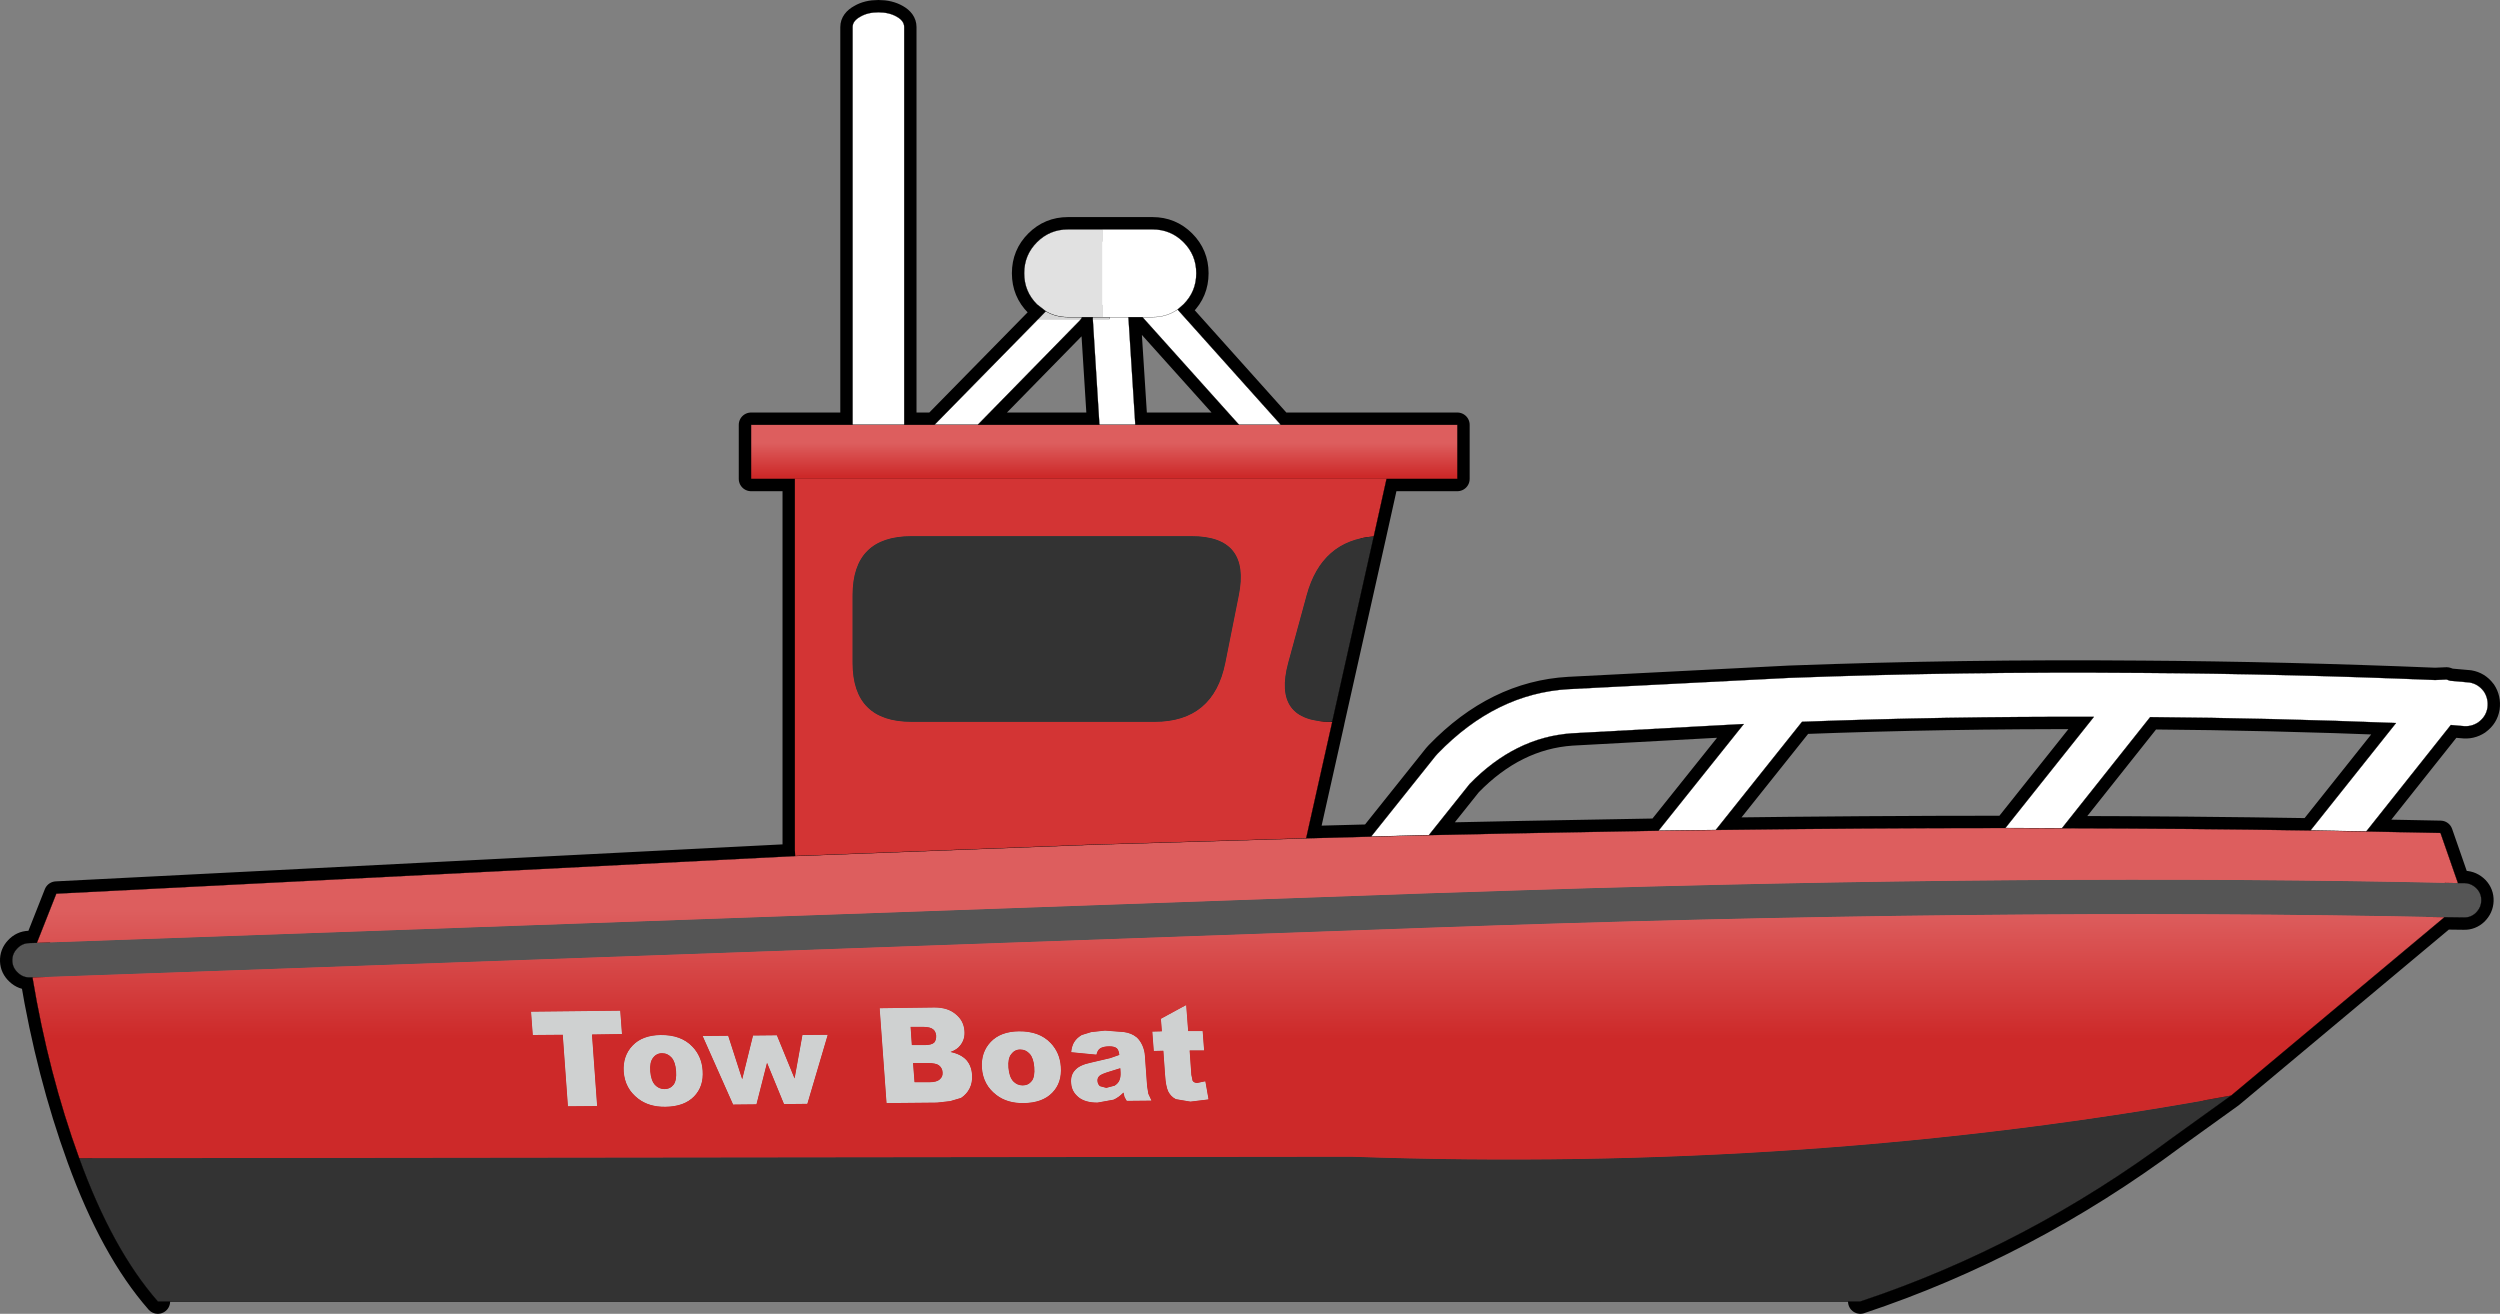 <?xml version="1.0" encoding="UTF-8" standalone="no"?>
<svg xmlns:ffdec="https://www.free-decompiler.com/flash" xmlns:xlink="http://www.w3.org/1999/xlink" ffdec:objectType="shape" height="267.2px" width="508.45px" xmlns="http://www.w3.org/2000/svg">
  <rect width="100%" height="100%" fill="#808080" stroke="none"/>
  <g transform="matrix(1.0, 0.0, 0.0, 1.0, 276.2, 120.7)">
    <path d="M-78.5 97.95 Q-78.4 99.45 -79.0 100.65 -79.6 101.85 -80.75 102.6 L-82.95 103.25 -85.65 103.55 -95.9 103.65 -97.3 84.35 -86.15 84.2 Q-83.4 84.2 -81.8 85.6 -80.2 86.9 -80.05 88.95 -79.9 90.65 -80.9 91.9 -81.5 92.75 -82.9 93.25 -80.75 93.7 -79.65 94.9 -78.6 96.1 -78.5 97.95 M-74.7 91.2 Q-72.7 89.1 -69.0 89.05 -64.8 89.0 -62.5 91.45 -60.65 93.4 -60.45 96.25 -60.2 99.5 -62.2 101.55 -64.2 103.6 -68.0 103.65 -71.35 103.7 -73.55 102.0 -76.25 99.95 -76.5 96.5 -76.7 93.3 -74.7 91.2 M-70.55 93.7 Q-71.25 94.6 -71.1 96.45 -70.95 98.3 -70.15 99.2 -69.35 100.05 -68.2 100.05 -67.05 100.05 -66.35 99.15 -65.7 98.3 -65.85 96.35 -66.0 94.5 -66.75 93.65 -67.55 92.75 -68.7 92.75 -69.85 92.75 -70.55 93.7 M-53.2 93.8 L-58.35 93.3 Q-58.2 91.95 -57.7 91.2 -57.2 90.4 -56.2 89.8 L-54.25 89.2 -51.45 88.9 -47.6 89.2 Q-46.1 89.4 -45.05 90.25 -44.35 90.85 -43.85 91.95 -43.4 93.0 -43.35 94.0 L-42.9 100.2 -42.65 101.75 -42.0 103.15 -47.05 103.2 -47.5 102.4 -47.7 101.5 Q-48.7 102.5 -49.7 102.95 L-53.0 103.55 Q-55.5 103.55 -56.85 102.45 -58.25 101.3 -58.35 99.6 -58.5 98.0 -57.6 97.0 -56.7 95.9 -54.25 95.4 L-50.4 94.5 -48.55 93.85 Q-48.65 92.9 -49.05 92.5 -49.55 92.1 -50.55 92.1 -51.85 92.1 -52.5 92.55 -53.0 92.9 -53.2 93.8 M-48.35 96.55 L-50.6 97.25 Q-52.25 97.75 -52.65 98.15 -53.05 98.6 -53.0 99.15 -52.95 99.8 -52.5 100.2 L-51.2 100.55 -49.5 100.1 Q-48.8 99.65 -48.55 99.05 -48.25 98.4 -48.3 97.4 L-48.35 96.55 M-41.85 89.1 L-39.9 89.05 -40.1 86.5 -34.95 83.7 -34.55 89.0 -31.6 89.0 -31.3 92.95 -34.25 92.95 -33.9 97.9 -33.65 99.1 Q-33.35 99.55 -32.7 99.55 L-31.05 99.2 -30.4 102.9 -34.1 103.35 -37.05 102.85 Q-38.05 102.35 -38.6 101.3 -39.1 100.25 -39.25 97.9 L-39.6 93.0 -41.55 93.05 -41.85 89.1 M-147.55 91.95 Q-145.55 89.85 -141.85 89.8 -137.65 89.75 -135.35 92.2 -133.5 94.15 -133.3 97.0 -133.05 100.25 -135.05 102.3 -137.05 104.35 -140.85 104.4 -144.2 104.45 -146.4 102.75 -149.1 100.7 -149.35 97.25 -149.55 94.05 -147.55 91.95 M-143.95 97.2 Q-143.8 99.05 -143.0 99.95 -142.2 100.8 -141.05 100.8 -139.9 100.8 -139.2 99.9 -138.55 99.05 -138.7 97.1 -138.85 95.25 -139.6 94.4 -140.4 93.5 -141.55 93.5 -142.7 93.5 -143.4 94.45 -144.1 95.35 -143.95 97.2 M-155.8 89.7 L-154.75 104.25 -160.7 104.3 -161.75 89.75 -167.85 89.8 -168.2 85.05 -150.05 84.85 -149.7 89.6 -155.8 89.7 M-128.1 89.95 L-125.25 98.8 -123.05 89.9 -118.2 89.85 -114.6 98.65 -113.0 89.8 -107.85 89.75 -112.0 103.8 -116.75 103.85 -120.2 95.45 -122.35 103.9 -127.1 103.95 -133.3 90.0 -128.1 89.95 M-86.2 91.35 Q-85.75 90.8 -85.8 89.9 -85.9 89.05 -86.4 88.65 -87.0 88.15 -88.35 88.15 L-91.0 88.15 -90.75 91.85 -88.15 91.85 Q-86.75 91.85 -86.2 91.35 M-90.5 95.5 L-90.2 99.4 -87.15 99.4 Q-85.65 99.4 -85.05 98.8 -84.4 98.25 -84.5 97.35 -84.55 96.5 -85.25 95.95 -85.9 95.5 -87.5 95.5 L-90.5 95.5" fill="#cfd1d1" fill-rule="evenodd" stroke="none"/>
    <path d="M2.65 49.45 L15.75 33.05 16.2 32.55 Q28.05 20.3 42.85 19.45 L87.9 17.15 88.0 17.15 Q122.75 15.85 158.9 16.15 L159.15 16.15 Q188.65 16.35 219.05 17.6 L221.35 17.5 221.4 17.5 222.1 17.75 226.05 18.1 Q227.8 18.4 228.9 19.85 L228.95 19.9 Q229.95 21.4 229.7 23.25 229.4 25.05 227.9 26.15 L227.85 26.2 Q226.35 27.2 224.55 26.95 L224.5 26.95 222.25 26.75 205.05 48.4 193.7 48.2 211.1 26.35 Q185.8 25.35 161.1 25.15 L143.15 47.75 131.65 47.7 149.65 25.1 Q119.5 25.0 90.3 26.1 L72.75 48.1 61.1 48.25 78.45 26.55 43.45 28.45 Q31.95 29.25 22.7 38.75 L14.4 49.15 2.65 49.45 M-102.8 -34.3 L-102.8 -115.2 Q-102.8 -116.45 -101.25 -117.3 -99.75 -118.2 -97.55 -118.2 -95.35 -118.2 -93.8 -117.3 -92.3 -116.45 -92.3 -115.2 L-92.3 -34.3 -102.8 -34.3 M-86.15 -34.3 L-65.05 -55.8 -56.35 -55.8 -56.6 -55.5 -77.35 -34.3 -86.15 -34.3 M-52.05 -74.05 L-41.8 -74.05 Q-38.1 -74.05 -35.5 -71.45 -32.9 -68.85 -32.9 -65.15 L-32.9 -65.1 Q-32.9 -61.4 -35.5 -58.8 L-36.7 -57.75 -15.7 -34.3 -24.2 -34.3 -43.85 -56.2 -46.7 -56.2 -50.55 -56.2 -46.7 -56.2 -45.3 -34.3 -52.6 -34.3 -53.95 -55.8 -50.55 -55.8 -50.55 -56.2 -52.05 -56.2 -52.05 -74.05 M-36.7 -57.75 Q-38.95 -56.2 -41.8 -56.2 L-43.85 -56.2 -41.8 -56.2 Q-38.95 -56.2 -36.7 -57.75" fill="#ffffff" fill-rule="evenodd" stroke="none"/>
    <path d="M-65.05 -55.8 L-63.5 -57.4 Q-61.5 -56.2 -59.0 -56.2 L-56.1 -56.2 -56.35 -55.8 -65.05 -55.8 M-53.95 -55.8 L-53.95 -56.2 -52.05 -56.2 -50.55 -56.2 -50.55 -55.8 -53.95 -55.8" fill="#d5d5d5" fill-rule="evenodd" stroke="none"/>
    <path d="M-63.5 -57.4 L-65.3 -58.8 Q-67.9 -61.4 -67.9 -65.1 L-67.9 -65.15 Q-67.9 -68.85 -65.3 -71.45 -62.7 -74.05 -59.0 -74.05 L-52.05 -74.05 -52.05 -56.2 -53.95 -56.2 -56.1 -56.2 -59.0 -56.2 Q-61.5 -56.2 -63.5 -57.4" fill="#e1e1e1" fill-rule="evenodd" stroke="none"/>
    <path d="M5.8 -23.3 L3.2 -11.6 Q-7.4 -10.8 -10.45 0.35 L-14.2 14.1 Q-17.45 26.1 -5.45 26.1 L-5.25 26.15 -10.55 49.8 -10.65 49.8 -54.2 51.1 -114.45 53.4 -114.55 52.15 -114.55 -23.3 5.8 -23.3 M-90.8 -11.65 Q-102.8 -11.65 -102.8 0.35 L-102.8 14.1 Q-102.8 26.1 -90.8 26.1 L-41.4 26.1 Q-29.4 26.1 -27.0 14.1 L-24.25 0.35 Q-21.85 -11.65 -33.85 -11.65 L-90.8 -11.65" fill="#d33434" fill-rule="evenodd" stroke="none"/>
    <path d="M3.2 -11.6 L-5.25 26.1 -5.45 26.1 Q-17.45 26.1 -14.2 14.1 L-10.45 0.35 Q-7.4 -10.8 3.2 -11.6 M-90.8 -11.65 L-33.85 -11.65 Q-21.85 -11.65 -24.25 0.35 L-27.0 14.1 Q-29.4 26.1 -41.4 26.1 L-90.8 26.1 Q-102.8 26.1 -102.8 14.1 L-102.8 0.35 Q-102.8 -11.65 -90.8 -11.65" fill="#333333" fill-rule="evenodd" stroke="none"/>
    <path d="M223.7 58.9 L225.05 58.9 Q226.45 58.95 227.5 60.0 228.5 61.05 228.45 62.5 228.4 63.9 227.35 64.95 226.3 65.95 224.9 65.9 L220.95 65.85 Q128.4 63.9 13.85 68.0 L-269.6 78.1 -270.05 78.1 Q-271.5 78.15 -272.55 77.15 -273.65 76.15 -273.7 74.75 -273.75 73.3 -272.75 72.25 -271.75 71.15 -270.3 71.1 L-268.7 71.05 13.6 61.0 33.6 60.35 Q138.15 57.0 223.7 58.9" fill="#555555" fill-rule="evenodd" stroke="none"/>
    <path d="M-15.7 -34.3 L20.2 -34.3 20.2 -23.3 5.8 -23.3 -114.55 -23.3 -123.45 -23.3 -123.45 -34.3 -102.8 -34.3 -92.3 -34.3 -86.15 -34.3 -77.35 -34.3 -52.6 -34.3 -45.3 -34.3 -24.2 -34.3 -15.7 -34.3" fill="url(#gradient0)" fill-rule="evenodd" stroke="none"/>
    <path d="M-10.55 49.8 L2.65 49.45 14.4 49.15 33.6 48.75 61.1 48.25 72.75 48.1 Q102.95 47.7 131.65 47.7 L143.15 47.75 Q169.1 47.8 193.7 48.2 L205.05 48.4 220.15 48.7 223.7 58.9 Q138.15 57.0 33.6 60.35 L13.6 61.0 -268.7 71.05 -264.75 61.05 -114.45 53.4 -54.2 51.1 -10.65 49.8 -10.55 49.8 M220.95 65.85 L177.6 102.1 Q92.2 117.85 -1.35 114.55 L-260.1 114.85 Q-266.35 97.65 -269.6 78.1 L13.85 68.0 Q128.4 63.9 220.95 65.85 M-41.85 89.1 L-41.55 93.05 -39.6 93.0 -39.25 97.9 Q-39.1 100.25 -38.6 101.3 -38.05 102.35 -37.05 102.85 L-34.1 103.35 -30.4 102.9 -31.05 99.2 -32.7 99.55 Q-33.35 99.55 -33.65 99.1 L-33.9 97.9 -34.25 92.95 -31.3 92.95 -31.6 89.0 -34.55 89.0 -34.95 83.7 -40.1 86.5 -39.9 89.05 -41.85 89.1 M-48.35 96.55 L-48.3 97.4 Q-48.25 98.4 -48.55 99.05 -48.8 99.65 -49.5 100.1 L-51.2 100.55 -52.5 100.2 Q-52.95 99.8 -53.0 99.15 -53.05 98.6 -52.65 98.15 -52.25 97.75 -50.6 97.25 L-48.35 96.55 M-53.2 93.8 Q-53.0 92.9 -52.5 92.55 -51.85 92.1 -50.55 92.1 -49.55 92.1 -49.05 92.5 -48.65 92.9 -48.55 93.85 L-50.4 94.5 -54.25 95.4 Q-56.7 95.9 -57.6 97.0 -58.5 98.0 -58.35 99.6 -58.25 101.3 -56.85 102.45 -55.5 103.55 -53.0 103.55 L-49.7 102.95 Q-48.7 102.5 -47.7 101.5 L-47.5 102.4 -47.05 103.2 -42.0 103.15 -42.65 101.75 -42.9 100.2 -43.35 94.0 Q-43.4 93.0 -43.85 91.95 -44.35 90.85 -45.05 90.25 -46.1 89.4 -47.6 89.2 L-51.45 88.9 -54.25 89.2 -56.2 89.8 Q-57.2 90.4 -57.7 91.2 -58.2 91.95 -58.35 93.3 L-53.2 93.8 M-70.55 93.7 Q-69.85 92.75 -68.7 92.75 -67.55 92.75 -66.75 93.65 -66.0 94.5 -65.85 96.35 -65.7 98.3 -66.35 99.15 -67.05 100.05 -68.2 100.05 -69.35 100.05 -70.15 99.2 -70.95 98.3 -71.1 96.45 -71.25 94.6 -70.55 93.7 M-74.7 91.2 Q-76.7 93.3 -76.5 96.5 -76.25 99.95 -73.55 102.0 -71.35 103.7 -68.0 103.65 -64.2 103.6 -62.2 101.55 -60.2 99.5 -60.45 96.25 -60.65 93.4 -62.5 91.45 -64.8 89.0 -69.0 89.05 -72.7 89.1 -74.7 91.2 M-78.5 97.95 Q-78.6 96.1 -79.65 94.9 -80.75 93.7 -82.9 93.25 -81.5 92.75 -80.9 91.9 -79.9 90.65 -80.05 88.95 -80.2 86.9 -81.8 85.6 -83.4 84.2 -86.15 84.2 L-97.3 84.35 -95.9 103.65 -85.65 103.55 -82.95 103.25 -80.75 102.6 Q-79.6 101.85 -79.0 100.65 -78.4 99.45 -78.5 97.95 M-90.5 95.5 L-87.5 95.5 Q-85.9 95.5 -85.25 95.95 -84.55 96.5 -84.5 97.35 -84.4 98.25 -85.05 98.8 -85.65 99.4 -87.15 99.4 L-90.2 99.4 -90.5 95.5 M-86.2 91.35 Q-86.75 91.85 -88.15 91.85 L-90.75 91.85 -91.0 88.15 -88.35 88.15 Q-87.0 88.15 -86.4 88.65 -85.9 89.05 -85.8 89.9 -85.75 90.8 -86.2 91.35 M-128.1 89.95 L-133.3 90.0 -127.1 103.95 -122.35 103.9 -120.2 95.45 -116.75 103.85 -112.0 103.8 -107.85 89.75 -113.0 89.8 -114.6 98.65 -118.2 89.85 -123.05 89.9 -125.25 98.8 -128.1 89.95 M-155.8 89.7 L-149.7 89.6 -150.05 84.85 -168.2 85.05 -167.85 89.8 -161.75 89.75 -160.7 104.3 -154.75 104.25 -155.8 89.7 M-143.95 97.2 Q-144.1 95.35 -143.4 94.45 -142.7 93.5 -141.55 93.5 -140.4 93.5 -139.6 94.4 -138.85 95.25 -138.7 97.1 -138.55 99.05 -139.2 99.9 -139.9 100.8 -141.05 100.8 -142.2 100.8 -143.0 99.95 -143.8 99.05 -143.95 97.2 M-147.55 91.95 Q-149.55 94.05 -149.35 97.25 -149.1 100.7 -146.4 102.75 -144.2 104.45 -140.85 104.4 -137.05 104.35 -135.05 102.3 -133.05 100.25 -133.3 97.0 -133.5 94.15 -135.35 92.2 -137.65 89.75 -141.85 89.8 -145.55 89.85 -147.55 91.95" fill="url(#gradient1)" fill-rule="evenodd" stroke="none"/>
    <path d="M177.6 102.1 L165.85 110.55 Q136.1 132.7 102.15 144.0 L-244.1 144.0 Q-253.35 133.45 -260.1 114.85 L-1.35 114.55 Q92.2 117.85 177.6 102.1" fill="url(#gradient2)" fill-rule="evenodd" stroke="none"/>
    <path d="M-15.7 -34.3 L20.2 -34.3 20.2 -23.3 5.8 -23.3 3.2 -11.6 -5.25 26.1 -5.25 26.15 -10.55 49.8 2.65 49.45 15.75 33.05 16.2 32.55 Q28.05 20.3 42.85 19.45 L87.9 17.15 88.0 17.15 Q122.75 15.85 158.9 16.15 L159.15 16.15 Q188.65 16.35 219.05 17.6 L221.35 17.5 221.4 17.5 222.1 17.75 226.05 18.1 Q227.8 18.4 228.9 19.85 L228.95 19.9 Q229.95 21.4 229.7 23.25 229.4 25.05 227.9 26.15 L227.85 26.2 Q226.35 27.2 224.55 26.95 L224.5 26.95 222.25 26.75 205.05 48.4 220.15 48.7 223.7 58.9 225.05 58.9 Q226.45 58.95 227.5 60.0 228.5 61.05 228.45 62.5 228.4 63.9 227.35 64.95 226.3 65.95 224.9 65.9 L220.95 65.85 177.6 102.1 165.85 110.55 Q136.1 132.7 102.15 144.0 M-244.1 144.0 Q-253.35 133.45 -260.1 114.85 -266.35 97.65 -269.6 78.1 L-270.05 78.1 Q-271.5 78.15 -272.55 77.15 -273.65 76.15 -273.7 74.75 -273.75 73.3 -272.75 72.25 -271.75 71.15 -270.3 71.1 L-268.7 71.05 -264.75 61.05 -114.45 53.4 -54.2 51.1 -10.65 49.8 -10.55 49.8 M-114.55 52.15 L-114.55 -23.3 -123.45 -23.3 -123.45 -34.3 -102.8 -34.3 -102.8 -115.2 Q-102.8 -116.45 -101.25 -117.3 -99.75 -118.2 -97.55 -118.2 -95.35 -118.2 -93.8 -117.3 -92.3 -116.45 -92.3 -115.2 L-92.3 -34.3 -86.15 -34.3 -65.05 -55.8 -63.5 -57.4 -65.3 -58.8 Q-67.9 -61.4 -67.9 -65.1 L-67.9 -65.15 Q-67.9 -68.85 -65.3 -71.45 -62.7 -74.05 -59.0 -74.05 L-52.05 -74.05 -41.8 -74.05 Q-38.1 -74.05 -35.5 -71.45 -32.9 -68.85 -32.9 -65.15 L-32.9 -65.1 Q-32.9 -61.4 -35.5 -58.8 L-36.7 -57.75 -15.7 -34.3 -24.2 -34.3 -45.3 -34.3 -52.6 -34.3 -77.35 -34.3 -86.15 -34.3 M205.05 48.4 L193.7 48.2 Q169.1 47.8 143.15 47.75 L131.65 47.7 Q102.95 47.7 72.75 48.1 L61.1 48.25 33.6 48.75 14.4 49.15 2.65 49.45 M193.7 48.2 L211.1 26.35 Q185.8 25.35 161.1 25.15 L143.15 47.75 M131.65 47.7 L149.65 25.1 Q119.5 25.0 90.3 26.1 L72.75 48.1 M61.1 48.25 L78.45 26.55 43.45 28.45 Q31.95 29.25 22.7 38.75 L14.4 49.15 M-92.3 -34.3 L-102.8 -34.3 M-53.95 -55.8 L-53.95 -56.2 -56.1 -56.2 -56.35 -55.8 -56.6 -55.5 -77.35 -34.3 M-63.5 -57.4 Q-61.5 -56.2 -59.0 -56.2 L-56.1 -56.2 M-52.05 -56.2 L-53.95 -56.2 M-50.55 -56.2 L-52.05 -56.2 M-50.55 -56.2 L-46.7 -56.2 -43.85 -56.2 -41.8 -56.2 Q-38.95 -56.2 -36.7 -57.75 M-43.85 -56.2 L-24.2 -34.3 M-45.3 -34.3 L-46.7 -56.2 M-52.6 -34.3 L-53.95 -55.8 M-5.45 26.1 L-5.25 26.1 M-114.55 -23.3 L5.8 -23.3" fill="none" stroke="#000000" stroke-linecap="round" stroke-linejoin="round" stroke-width="5.0"/>
    <path d="M-78.5 97.95 Q-78.4 99.45 -79.0 100.65 -79.6 101.85 -80.75 102.6 L-82.95 103.25 -85.65 103.55 -95.9 103.65 -97.3 84.35 -86.15 84.2 Q-83.4 84.2 -81.8 85.6 -80.2 86.9 -80.05 88.95 -79.9 90.65 -80.9 91.9 -81.5 92.75 -82.9 93.25 -80.75 93.7 -79.65 94.9 -78.6 96.1 -78.5 97.95 M-74.7 91.2 Q-72.7 89.1 -69.0 89.05 -64.8 89.0 -62.5 91.45 -60.65 93.4 -60.45 96.25 -60.2 99.5 -62.2 101.55 -64.2 103.6 -68.0 103.65 -71.35 103.7 -73.55 102.0 -76.25 99.95 -76.5 96.5 -76.7 93.3 -74.7 91.2 M-70.55 93.7 Q-71.25 94.6 -71.1 96.45 -70.95 98.3 -70.15 99.2 -69.35 100.05 -68.2 100.05 -67.05 100.05 -66.35 99.15 -65.7 98.3 -65.85 96.35 -66.0 94.5 -66.75 93.65 -67.55 92.75 -68.7 92.75 -69.85 92.75 -70.55 93.7 M-53.2 93.8 L-58.35 93.3 Q-58.2 91.95 -57.7 91.2 -57.2 90.4 -56.2 89.8 L-54.25 89.2 -51.45 88.9 -47.6 89.2 Q-46.1 89.4 -45.05 90.25 -44.35 90.85 -43.85 91.95 -43.4 93.0 -43.35 94.0 L-42.9 100.2 -42.65 101.75 -42.0 103.15 -47.05 103.2 -47.5 102.4 -47.7 101.5 Q-48.7 102.5 -49.7 102.95 L-53.0 103.55 Q-55.5 103.55 -56.85 102.45 -58.25 101.3 -58.35 99.6 -58.5 98.0 -57.6 97.0 -56.7 95.9 -54.25 95.4 L-50.4 94.5 -48.55 93.85 Q-48.65 92.9 -49.05 92.5 -49.55 92.1 -50.55 92.1 -51.85 92.1 -52.5 92.55 -53.0 92.9 -53.2 93.8 M-48.35 96.55 L-50.6 97.25 Q-52.25 97.75 -52.65 98.15 -53.05 98.6 -53.0 99.15 -52.95 99.8 -52.5 100.2 L-51.2 100.55 -49.5 100.1 Q-48.8 99.65 -48.55 99.05 -48.25 98.4 -48.3 97.4 L-48.35 96.55 M-41.85 89.1 L-39.9 89.05 -40.1 86.5 -34.95 83.7 -34.55 89.0 -31.6 89.0 -31.3 92.95 -34.25 92.95 -33.9 97.9 -33.65 99.1 Q-33.35 99.55 -32.7 99.55 L-31.05 99.2 -30.4 102.9 -34.1 103.35 -37.05 102.85 Q-38.05 102.35 -38.6 101.3 -39.1 100.25 -39.25 97.9 L-39.6 93.0 -41.55 93.05 -41.85 89.1 M-155.8 89.7 L-154.75 104.25 -160.7 104.3 -161.75 89.75 -167.85 89.8 -168.2 85.05 -150.05 84.85 -149.7 89.6 -155.8 89.7 M-141.85 89.8 Q-137.65 89.75 -135.35 92.2 -133.5 94.15 -133.3 97.0 -133.05 100.25 -135.05 102.3 -137.05 104.35 -140.85 104.4 -144.2 104.45 -146.4 102.75 -149.1 100.7 -149.35 97.25 -149.55 94.05 -147.55 91.95 -145.55 89.85 -141.85 89.8 M-143.95 97.2 Q-143.8 99.05 -143.0 99.95 -142.2 100.8 -141.05 100.8 -139.9 100.8 -139.2 99.9 -138.55 99.05 -138.7 97.1 -138.85 95.25 -139.6 94.4 -140.4 93.5 -141.55 93.5 -142.7 93.5 -143.4 94.45 -144.1 95.35 -143.95 97.2 M-128.1 89.95 L-125.25 98.8 -123.05 89.9 -118.2 89.85 -114.6 98.65 -113.0 89.8 -107.85 89.75 -112.0 103.8 -116.75 103.85 -120.2 95.45 -122.35 103.9 -127.1 103.95 -133.3 90.0 -128.1 89.95 M-86.2 91.35 Q-85.75 90.8 -85.8 89.9 -85.9 89.05 -86.4 88.65 -87.0 88.15 -88.35 88.15 L-91.0 88.15 -90.75 91.85 -88.15 91.85 Q-86.75 91.85 -86.2 91.35 M-90.5 95.5 L-90.2 99.4 -87.15 99.4 Q-85.65 99.4 -85.05 98.8 -84.4 98.25 -84.5 97.35 -84.55 96.5 -85.25 95.95 -85.9 95.5 -87.5 95.5 L-90.5 95.5" fill="#cfd1d1" fill-rule="evenodd" stroke="none"/>
    <path d="M2.65 49.45 L15.75 33.05 16.2 32.55 Q28.05 20.3 42.85 19.45 L87.9 17.15 88.0 17.15 Q122.75 15.85 158.9 16.15 L159.15 16.15 Q188.65 16.35 219.05 17.6 L221.35 17.5 221.4 17.5 222.1 17.75 226.05 18.1 Q227.8 18.4 228.9 19.85 L228.95 19.9 Q229.95 21.4 229.7 23.25 229.4 25.05 227.9 26.15 L227.85 26.2 Q226.35 27.2 224.55 26.95 L224.5 26.95 222.25 26.75 205.05 48.4 193.7 48.2 211.1 26.35 Q185.8 25.35 161.1 25.15 L143.15 47.75 131.65 47.7 149.65 25.1 Q119.5 25.0 90.3 26.1 L72.75 48.1 61.1 48.25 78.45 26.55 43.45 28.45 Q31.95 29.25 22.7 38.75 L14.4 49.15 2.65 49.45 M-102.8 -34.3 L-102.8 -115.2 Q-102.8 -116.45 -101.25 -117.3 -99.75 -118.2 -97.55 -118.2 -95.35 -118.2 -93.8 -117.3 -92.3 -116.45 -92.3 -115.2 L-92.3 -34.3 -102.8 -34.3 M-86.15 -34.3 L-65.05 -55.8 -56.35 -55.8 -56.6 -55.5 -77.35 -34.3 -86.15 -34.3 M-52.05 -74.05 L-41.8 -74.05 Q-38.1 -74.05 -35.5 -71.45 -32.9 -68.85 -32.9 -65.15 L-32.9 -65.1 Q-32.9 -61.4 -35.5 -58.8 L-36.7 -57.75 -15.7 -34.3 -24.2 -34.3 -43.85 -56.2 -46.7 -56.2 -50.55 -56.2 -46.7 -56.2 -45.3 -34.3 -52.6 -34.3 -53.95 -55.8 -50.55 -55.8 -50.55 -56.2 -52.05 -56.2 -52.05 -74.05 M-36.7 -57.75 Q-38.95 -56.2 -41.8 -56.2 L-43.85 -56.2 -41.8 -56.2 Q-38.95 -56.2 -36.7 -57.75" fill="#ffffff" fill-rule="evenodd" stroke="none"/>
    <path d="M-65.05 -55.8 L-63.5 -57.4 Q-61.5 -56.2 -59.0 -56.2 L-56.1 -56.2 -56.35 -55.8 -65.05 -55.8 M-53.95 -55.8 L-53.95 -56.2 -52.05 -56.2 -50.55 -56.2 -50.55 -55.8 -53.95 -55.8" fill="#d5d5d5" fill-rule="evenodd" stroke="none"/>
    <path d="M-63.5 -57.4 L-65.3 -58.8 Q-67.9 -61.4 -67.9 -65.1 L-67.9 -65.15 Q-67.9 -68.85 -65.3 -71.45 -62.7 -74.05 -59.0 -74.05 L-52.05 -74.05 -52.05 -56.2 -53.95 -56.2 -56.1 -56.2 -59.0 -56.2 Q-61.5 -56.2 -63.5 -57.4" fill="#e1e1e1" fill-rule="evenodd" stroke="none"/>
    <path d="M5.8 -23.3 L3.2 -11.6 Q-7.4 -10.8 -10.45 0.35 L-14.2 14.1 Q-17.45 26.1 -5.45 26.1 L-5.25 26.15 -10.55 49.8 -10.65 49.8 -54.2 51.1 -114.45 53.4 -114.55 52.15 -114.55 -23.3 5.8 -23.3 M-90.8 -11.65 Q-102.8 -11.65 -102.8 0.35 L-102.8 14.1 Q-102.8 26.1 -90.8 26.1 L-41.4 26.1 Q-29.4 26.1 -27.0 14.1 L-24.25 0.35 Q-21.85 -11.65 -33.85 -11.65 L-90.8 -11.65" fill="#d33434" fill-rule="evenodd" stroke="none"/>
    <path d="M3.2 -11.6 L-5.25 26.1 -5.45 26.1 Q-17.45 26.1 -14.2 14.1 L-10.45 0.35 Q-7.4 -10.8 3.2 -11.6 M177.6 102.1 L165.85 110.55 Q136.1 132.7 102.15 144.0 L-244.1 144.0 Q-253.35 133.45 -260.1 114.85 L-1.35 114.55 Q92.2 117.85 177.6 102.1 M-90.8 -11.65 L-33.85 -11.65 Q-21.85 -11.65 -24.25 0.35 L-27.0 14.1 Q-29.4 26.1 -41.4 26.1 L-90.8 26.1 Q-102.8 26.1 -102.8 14.1 L-102.8 0.35 Q-102.8 -11.65 -90.8 -11.65" fill="#333333" fill-rule="evenodd" stroke="none"/>
    <path d="M223.7 58.9 L225.05 58.9 Q226.45 58.95 227.5 60.0 228.5 61.05 228.45 62.5 228.4 63.9 227.35 64.95 226.3 65.95 224.9 65.9 L220.95 65.85 Q128.4 63.9 13.85 68.0 L-269.6 78.1 -270.05 78.1 Q-271.5 78.15 -272.55 77.15 -273.65 76.15 -273.7 74.75 -273.75 73.3 -272.75 72.25 -271.75 71.15 -270.3 71.1 L-268.7 71.05 13.6 61.0 33.6 60.35 Q138.15 57.0 223.7 58.9" fill="#555555" fill-rule="evenodd" stroke="none"/>
    <path d="M-114.55 -23.3 L-123.45 -23.3 -123.45 -34.3 -102.8 -34.3 -92.3 -34.3 -86.15 -34.3 -77.35 -34.3 -52.6 -34.3 -45.3 -34.3 -24.2 -34.3 -15.7 -34.3 20.2 -34.3 20.2 -23.3 5.8 -23.3 -114.55 -23.3" fill="url(#gradient3)" fill-rule="evenodd" stroke="none"/>
    <path d="M-10.55 49.8 L2.65 49.45 14.4 49.15 33.6 48.75 61.1 48.25 72.75 48.1 Q102.95 47.7 131.65 47.7 L143.15 47.75 Q169.1 47.8 193.7 48.2 L205.05 48.4 220.15 48.7 223.7 58.9 Q138.15 57.0 33.6 60.35 L13.6 61.0 -268.7 71.05 -264.75 61.05 -114.45 53.4 -54.2 51.1 -10.65 49.8 -10.55 49.8 M220.95 65.85 L177.6 102.1 Q92.2 117.85 -1.35 114.55 L-260.1 114.85 Q-266.35 97.65 -269.6 78.1 L13.85 68.0 Q128.4 63.9 220.95 65.85 M-41.85 89.1 L-41.55 93.05 -39.6 93.0 -39.25 97.9 Q-39.1 100.25 -38.6 101.3 -38.05 102.35 -37.05 102.85 L-34.1 103.35 -30.4 102.9 -31.05 99.2 -32.7 99.55 Q-33.35 99.55 -33.65 99.1 L-33.9 97.9 -34.25 92.95 -31.3 92.95 -31.6 89.0 -34.55 89.0 -34.95 83.7 -40.1 86.5 -39.9 89.05 -41.85 89.1 M-48.35 96.55 L-48.3 97.4 Q-48.25 98.4 -48.55 99.05 -48.8 99.65 -49.5 100.1 L-51.2 100.55 -52.5 100.2 Q-52.95 99.8 -53.0 99.15 -53.05 98.6 -52.65 98.15 -52.25 97.75 -50.6 97.25 L-48.35 96.55 M-53.2 93.8 Q-53.0 92.9 -52.5 92.55 -51.85 92.1 -50.55 92.1 -49.55 92.1 -49.05 92.5 -48.65 92.9 -48.55 93.85 L-50.4 94.5 -54.25 95.4 Q-56.7 95.9 -57.6 97.0 -58.5 98.0 -58.35 99.6 -58.25 101.3 -56.85 102.45 -55.5 103.55 -53.0 103.55 L-49.7 102.95 Q-48.7 102.5 -47.7 101.5 L-47.5 102.4 -47.05 103.2 -42.0 103.15 -42.65 101.75 -42.9 100.2 -43.35 94.0 Q-43.4 93.0 -43.85 91.95 -44.35 90.85 -45.05 90.25 -46.1 89.4 -47.6 89.2 L-51.45 88.9 -54.25 89.2 -56.2 89.8 Q-57.2 90.4 -57.7 91.2 -58.2 91.95 -58.35 93.3 L-53.2 93.8 M-70.55 93.7 Q-69.85 92.75 -68.7 92.75 -67.55 92.75 -66.75 93.65 -66.0 94.5 -65.85 96.35 -65.7 98.3 -66.35 99.15 -67.05 100.05 -68.2 100.05 -69.35 100.05 -70.15 99.2 -70.95 98.3 -71.1 96.45 -71.25 94.6 -70.55 93.7 M-74.7 91.2 Q-76.7 93.3 -76.5 96.5 -76.25 99.95 -73.55 102.0 -71.35 103.7 -68.0 103.65 -64.2 103.6 -62.2 101.55 -60.2 99.5 -60.45 96.25 -60.65 93.4 -62.5 91.45 -64.8 89.0 -69.0 89.05 -72.7 89.1 -74.7 91.2 M-78.5 97.95 Q-78.6 96.1 -79.65 94.9 -80.75 93.7 -82.9 93.25 -81.5 92.75 -80.9 91.9 -79.9 90.65 -80.05 88.95 -80.2 86.9 -81.8 85.6 -83.4 84.2 -86.15 84.2 L-97.3 84.35 -95.9 103.65 -85.65 103.55 -82.95 103.25 -80.75 102.6 Q-79.6 101.85 -79.0 100.65 -78.4 99.45 -78.5 97.95 M-90.5 95.5 L-87.5 95.5 Q-85.9 95.5 -85.25 95.95 -84.55 96.5 -84.5 97.35 -84.4 98.25 -85.05 98.8 -85.65 99.4 -87.15 99.4 L-90.2 99.4 -90.5 95.5 M-86.2 91.35 Q-86.75 91.85 -88.15 91.85 L-90.75 91.85 -91.0 88.15 -88.35 88.15 Q-87.0 88.15 -86.4 88.65 -85.9 89.05 -85.8 89.9 -85.75 90.8 -86.2 91.35 M-128.1 89.95 L-133.3 90.0 -127.1 103.95 -122.35 103.9 -120.2 95.45 -116.75 103.85 -112.0 103.8 -107.85 89.75 -113.0 89.8 -114.6 98.65 -118.2 89.85 -123.05 89.9 -125.25 98.8 -128.1 89.95 M-143.95 97.2 Q-144.1 95.35 -143.4 94.45 -142.7 93.5 -141.55 93.5 -140.4 93.5 -139.6 94.4 -138.85 95.25 -138.7 97.1 -138.55 99.05 -139.2 99.9 -139.9 100.8 -141.05 100.8 -142.2 100.8 -143.0 99.95 -143.8 99.05 -143.95 97.2 M-141.85 89.8 Q-145.55 89.85 -147.55 91.95 -149.55 94.05 -149.35 97.25 -149.1 100.7 -146.4 102.75 -144.2 104.45 -140.85 104.4 -137.05 104.35 -135.05 102.3 -133.05 100.25 -133.3 97.0 -133.5 94.15 -135.35 92.2 -137.65 89.75 -141.85 89.8 M-155.8 89.7 L-149.7 89.6 -150.05 84.85 -168.2 85.05 -167.85 89.8 -161.75 89.75 -160.7 104.3 -154.75 104.25 -155.8 89.7" fill="url(#gradient4)" fill-rule="evenodd" stroke="none"/>
    <path d="M5.8 -23.3 L3.2 -11.6 -5.25 26.1 -5.25 26.15 -10.55 49.8 2.65 49.45 15.75 33.05 16.2 32.55 Q28.05 20.3 42.85 19.45 L87.9 17.15 88.0 17.15 Q122.75 15.85 158.9 16.15 L159.15 16.15 Q188.65 16.35 219.05 17.6 L221.35 17.5 221.4 17.5 222.1 17.75 226.05 18.1 Q227.8 18.4 228.9 19.85 L228.95 19.9 Q229.95 21.4 229.7 23.25 229.4 25.05 227.9 26.15 L227.85 26.2 Q226.35 27.2 224.55 26.95 L224.5 26.95 222.25 26.75 205.05 48.4 220.15 48.7 223.7 58.9 225.05 58.9 Q226.45 58.95 227.5 60.0 228.5 61.05 228.45 62.5 228.4 63.9 227.35 64.95 226.3 65.95 224.9 65.9 L220.95 65.85 177.6 102.1 165.85 110.55 Q136.1 132.7 102.15 144.0 L-244.1 144.0 Q-253.35 133.45 -260.1 114.85 -266.35 97.65 -269.6 78.1 L-270.05 78.1 Q-271.5 78.15 -272.55 77.15 -273.65 76.15 -273.7 74.75 -273.75 73.3 -272.75 72.25 -271.75 71.15 -270.3 71.1 L-268.7 71.05 -264.75 61.05 -114.45 53.4 -54.2 51.1 -10.65 49.8 -10.55 49.8 M-114.55 52.15 L-114.55 -23.3 -123.45 -23.3 -123.45 -34.3 -102.8 -34.3 -102.8 -115.2 Q-102.8 -116.45 -101.25 -117.3 -99.75 -118.2 -97.55 -118.2 -95.35 -118.2 -93.8 -117.3 -92.3 -116.45 -92.3 -115.2 L-92.3 -34.3 -86.15 -34.3 -65.05 -55.8 -63.5 -57.4 -65.3 -58.8 Q-67.9 -61.4 -67.9 -65.1 L-67.9 -65.15 Q-67.9 -68.85 -65.3 -71.45 -62.7 -74.05 -59.0 -74.05 L-52.05 -74.05 -41.8 -74.05 Q-38.1 -74.05 -35.5 -71.45 -32.9 -68.85 -32.9 -65.15 L-32.9 -65.1 Q-32.9 -61.4 -35.5 -58.8 L-36.7 -57.75 -15.7 -34.3 20.2 -34.3 20.2 -23.3 5.8 -23.3 M-92.3 -34.3 L-102.8 -34.3 M-53.95 -56.2 L-56.1 -56.2 -56.35 -55.8 -56.6 -55.5 -77.35 -34.3 -52.6 -34.3 -53.95 -55.8 -53.95 -56.2 -52.05 -56.2 -50.55 -56.2 -46.7 -56.2 -45.3 -34.3 -24.2 -34.3 -15.7 -34.3 M-56.1 -56.2 L-59.0 -56.2 Q-61.5 -56.2 -63.5 -57.4 M-43.85 -56.2 L-41.8 -56.2 Q-38.95 -56.2 -36.7 -57.75 M-46.7 -56.2 L-43.85 -56.2 -24.2 -34.3 M-52.6 -34.3 L-45.3 -34.3 M-86.15 -34.3 L-77.35 -34.3 M-5.45 26.1 L-5.25 26.1 M205.05 48.4 L193.7 48.2 Q169.1 47.8 143.15 47.75 L131.65 47.7 Q102.95 47.7 72.75 48.1 L61.1 48.25 33.6 48.75 14.4 49.15 2.65 49.45 M193.7 48.2 L211.1 26.35 Q185.8 25.35 161.1 25.15 L143.15 47.75 M131.65 47.7 L149.65 25.1 Q119.5 25.0 90.3 26.1 L72.75 48.1 M61.1 48.25 L78.45 26.55 43.45 28.45 Q31.95 29.25 22.7 38.75 L14.4 49.15" fill="none" stroke="#000000" stroke-linecap="round" stroke-linejoin="round" stroke-width="0.05"/>
    <path d="M5.8 -23.3 L-114.55 -23.3" fill="none" stroke="#992222" stroke-linecap="round" stroke-linejoin="round" stroke-width="0.05"/>
  </g>
  <defs>
    <linearGradient gradientTransform="matrix(0.0, 0.012, -0.088, 0.0, -52.6, -26.7)" gradientUnits="userSpaceOnUse" id="gradient0" spreadMethod="pad" x1="-819.2" x2="819.2">
      <stop offset="0.302" stop-color="#dd5e5e"/>
      <stop offset="0.647" stop-color="#cd2929"/>
    </linearGradient>
    <linearGradient gradientTransform="matrix(0.0, 0.046, -0.299, 0.0, -25.7, 79.55)" gradientUnits="userSpaceOnUse" id="gradient1" spreadMethod="pad" x1="-819.2" x2="819.2">
      <stop offset="0.302" stop-color="#dd5e5e"/>
      <stop offset="0.647" stop-color="#cd2929"/>
    </linearGradient>
    <linearGradient gradientTransform="matrix(-0.002, 0.049, -0.266, -0.011, -42.2, 133.25)" gradientUnits="userSpaceOnUse" id="gradient2" spreadMethod="pad" x1="-819.2" x2="819.2">
      <stop offset="0.173" stop-color="#333333"/>
      <stop offset="1.0" stop-color="#000000"/>
    </linearGradient>
    <linearGradient gradientTransform="matrix(0.0, 0.012, -0.088, 0.0, -52.6, -26.7)" gradientUnits="userSpaceOnUse" id="gradient3" spreadMethod="pad" x1="-819.2" x2="819.2">
      <stop offset="0.302" stop-color="#dd5e5e"/>
      <stop offset="0.647" stop-color="#cd2929"/>
    </linearGradient>
    <linearGradient gradientTransform="matrix(0.0, 0.046, -0.299, 0.0, -25.7, 79.55)" gradientUnits="userSpaceOnUse" id="gradient4" spreadMethod="pad" x1="-819.2" x2="819.2">
      <stop offset="0.302" stop-color="#dd5e5e"/>
      <stop offset="0.647" stop-color="#cd2929"/>
    </linearGradient>
  </defs>
</svg>
